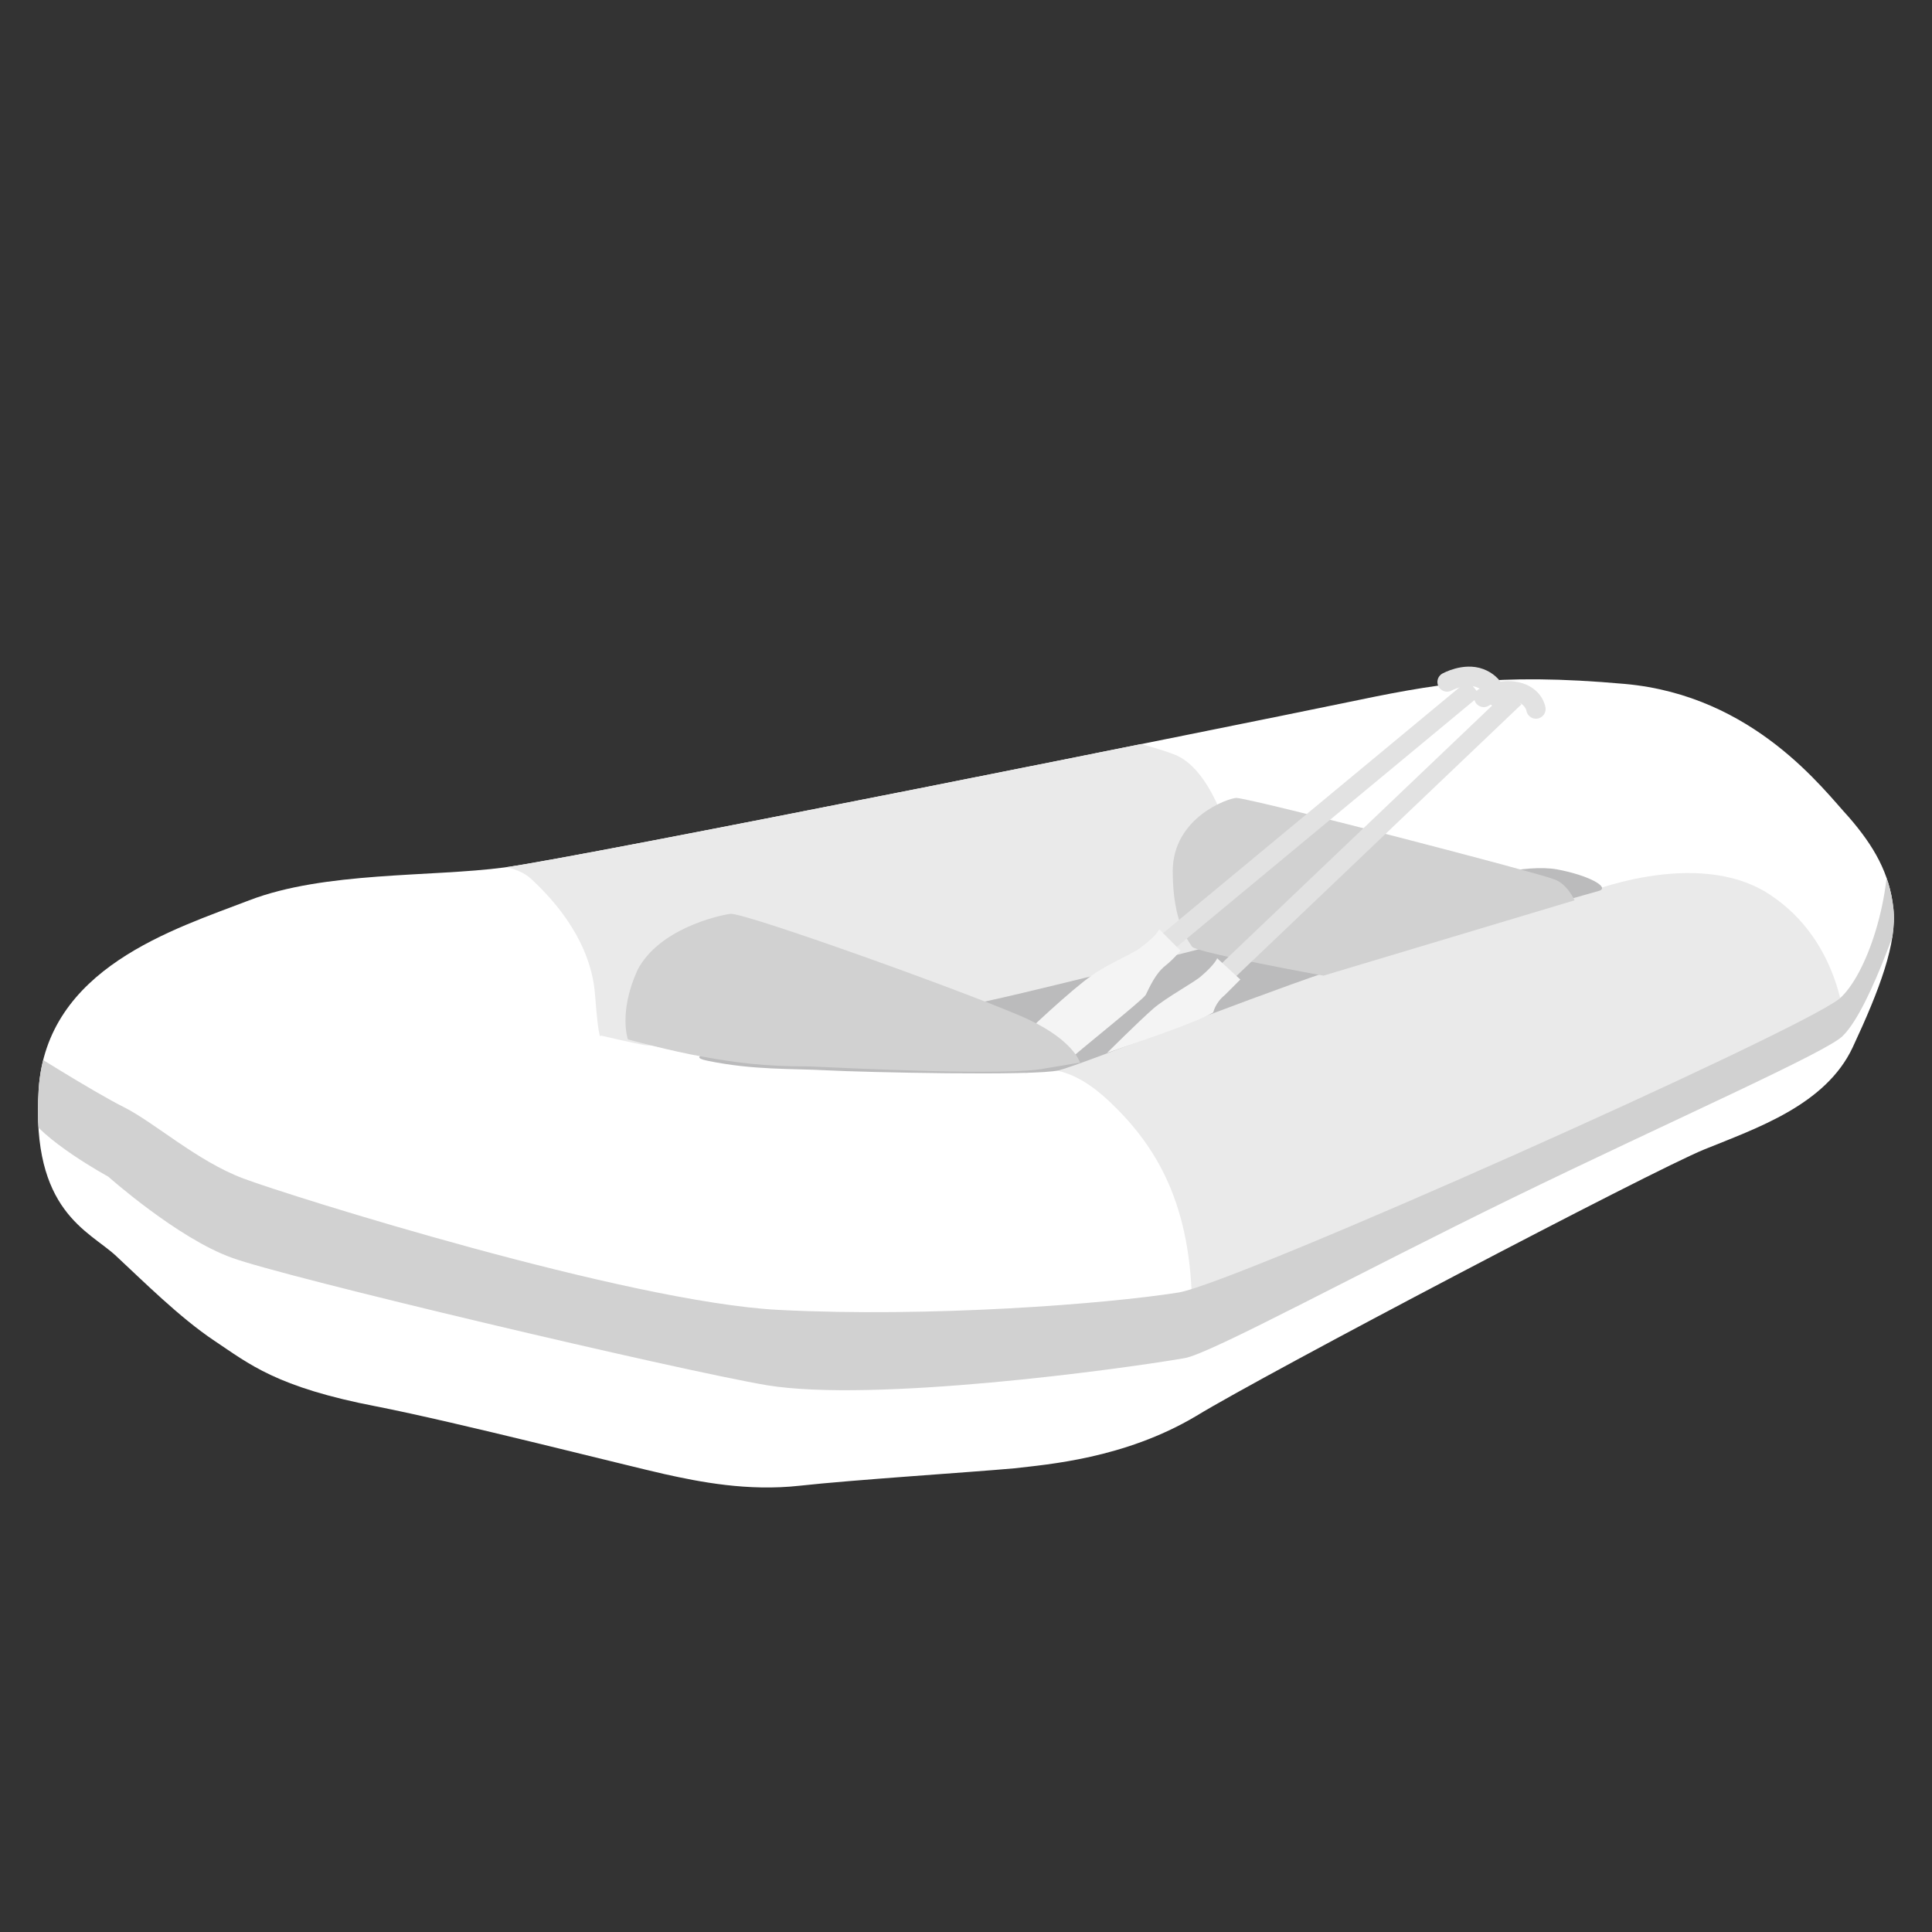 <?xml version="1.0" encoding="utf-8"?>
<!-- Generator: Adobe Illustrator 19.0.0, SVG Export Plug-In . SVG Version: 6.00 Build 0)  -->
<svg version="1.1" id="Layer_1" xmlns="http://www.w3.org/2000/svg" xmlns:xlink="http://www.w3.org/1999/xlink" x="0px" y="0px"
	 viewBox="-345 257 100 100" style="enable-background:new -345 257 100 100;" xml:space="preserve">
<rect x="-345" y="257" width="100" height="100" fill="#333333" stroke="none"/>
<style type="text/css">
	.st0{fill:#FFFFFF;}
	.st1{clip-path:url(#SVGID_2_);fill:#EAEAEA;}
	.st2{clip-path:url(#SVGID_4_);fill:#EAEAEA;}
	.st3{clip-path:url(#SVGID_6_);fill:#D1D1D1;}
	.st4{fill:#BBBBBC;}
	.st5{fill:#D1D1D1;}
	.st6{fill:none;stroke:#E2E2E2;stroke-miterlimit:10;}
	.st7{fill:#F4F4F4;}
	.st8{fill:none;stroke:#E2E2E2;stroke-linecap:round;stroke-linejoin:round;stroke-miterlimit:10;}
</style>
<path class="st0" d="M-292.5,333c1.7-0.2,5.7-0.5,9.4-2.7c3.6-2.2,23.6-12.7,26.3-13.8s6.3-2.3,7.7-5.3s2.3-5.4,2.1-7.2
	c-0.2-1.8-1-3.2-2.3-4.7c-1.3-1.4-4.9-6.3-11.6-6.9s-9.8,0-14.6,1c-4.8,1-39.6,8-43.4,8.5s-9.3,0.2-13.2,1.7
	c-3.9,1.5-10.5,3.5-10.9,9.8s2.6,7.3,4,8.6c1.4,1.3,3.3,3.2,5.1,4.4c1.8,1.2,3.2,2.4,8.4,3.4c4.1,0.8,13.1,3.1,14.9,3.5
	s4.3,0.9,7,0.6C-300.9,333.6-294.7,333.2-292.5,333z"/>
<g>
	<g>
		<defs>
			<path id="SVGID_1_" d="M-292.5,333c1.7-0.2,5.7-0.5,9.4-2.7c3.6-2.2,23.6-12.7,26.3-13.8s6.3-2.3,7.7-5.3s2.3-5.4,2.1-7.2
				c-0.2-1.8-1-3.2-2.3-4.7c-1.3-1.4-4.9-6.3-11.6-6.9s-9.8,0-14.6,1c-4.8,1-39.6,8-43.4,8.5s-9.3,0.2-13.2,1.7
				c-3.9,1.5-10.5,3.5-10.9,9.8s2.6,7.3,4,8.6c1.4,1.3,3.3,3.2,5.1,4.4c1.8,1.2,3.2,2.4,8.4,3.4c4.1,0.8,13.1,3.1,14.9,3.5
				s4.3,0.9,7,0.6C-300.9,333.6-294.7,333.2-292.5,333z"/>
		</defs>
		<clipPath id="SVGID_2_">
			<use xlink:href="#SVGID_1_"  style="overflow:visible;"/>
		</clipPath>
		<path class="st1" d="M-321.5,302c0,0,2.7-0.7,4,0.5s3.1,3.3,3.3,6c0.2,2.6,0.3,2.1,0.3,2.1s1.7,0.4,2.3,0.5c0.5,0.1,14.8,0,14.8,0
			l7.5-2.6l9.8-1.6l-0.4-4l-1.3-2c0,0-0.9-3.9-2.9-4.8c-1.4-0.6-6.7-1.8-6.7-1.8l-28.9,5.6L-321.5,302z"/>
	</g>
	<g>
		<defs>
			<path id="SVGID_3_" d="M-292.5,333c1.7-0.2,5.7-0.5,9.4-2.7c3.6-2.2,23.6-12.7,26.3-13.8s6.3-2.3,7.7-5.3s2.3-5.4,2.1-7.2
				c-0.2-1.8-1-3.2-2.3-4.7c-1.3-1.4-4.9-6.3-11.6-6.9s-9.8,0-14.6,1c-4.8,1-39.6,8-43.4,8.5s-9.3,0.2-13.2,1.7
				c-3.9,1.5-10.5,3.5-10.9,9.8s2.6,7.3,4,8.6c1.4,1.3,3.3,3.2,5.1,4.4c1.8,1.2,3.2,2.4,8.4,3.4c4.1,0.8,13.1,3.1,14.9,3.5
				s4.3,0.9,7,0.6C-300.9,333.6-294.7,333.2-292.5,333z"/>
		</defs>
		<clipPath id="SVGID_4_">
			<use xlink:href="#SVGID_3_"  style="overflow:visible;"/>
		</clipPath>
		<path class="st2" d="M-292,312.6c0,0,1.7-1.1,4.3,1.3c2.6,2.4,4.4,5.5,4.4,11c0,1.4,33.8-14.6,33.8-14.6s-0.1-4.5-3.9-7
			c-3.8-2.5-9.7,0-9.7,0l-7.6,1.3L-292,312.6z"/>
	</g>
	<g>
		<defs>
			<path id="SVGID_5_" d="M-292.5,333c1.7-0.2,5.7-0.5,9.4-2.7c3.6-2.2,23.6-12.7,26.3-13.8s6.3-2.3,7.7-5.3s2.3-5.4,2.1-7.2
				c-0.2-1.8-1-3.2-2.3-4.7c-1.3-1.4-4.9-6.3-11.6-6.9s-9.8,0-14.6,1c-4.8,1-39.6,8-43.4,8.5s-9.3,0.2-13.2,1.7
				c-3.9,1.5-10.5,3.5-10.9,9.8s2.6,7.3,4,8.6c1.4,1.3,3.3,3.2,5.1,4.4c1.8,1.2,3.2,2.4,8.4,3.4c4.1,0.8,13.1,3.1,14.9,3.5
				s4.3,0.9,7,0.6C-300.9,333.6-294.7,333.2-292.5,333z"/>
		</defs>
		<clipPath id="SVGID_6_">
			<use xlink:href="#SVGID_5_"  style="overflow:visible;"/>
		</clipPath>
		<path class="st3" d="M-343.7,314.5c0.8,1.5,4.3,3.4,4.3,3.4s3.6,3.2,6.4,4.2c2.7,1,23,5.8,27.7,6.6c5.5,0.9,18.1-0.8,21.6-1.4
			c1.3-0.2,9-4.4,17-8.3s16.4-7.6,17.1-8.4c1.5-1.5,3.3-7.3,3.3-7.3l-1-3.4c0.3,3.5-1.1,7.6-2.5,8.8c-2.3,1.8-31.2,14.7-34.2,15.2
			c-3.8,0.6-12.9,1.3-20.7,0.9s-25.3-5.9-27.7-6.8c-2.4-0.9-4.6-2.9-6.2-3.7s-5.4-3.2-5.4-3.2L-343.7,314.5z"/>
	</g>
</g>
<path class="st4" d="M-262.2,303.1c-1,0.3-9.4,2.6-14.1,4.2s-12.7,4.8-13.9,5.1c-1.2,0.3-10.2,0.1-12,0s-3.8,0-6.2-0.5
	s6.2-1.1,16.3-3.5s21.4-5.5,22.4-5.7s3.6-1,5.3-0.7C-262.8,302.3-261.7,302.9-262.2,303.1z"/>
<path class="st5" d="M-281,298.3c1.1,0.1,15.7,3.9,16.4,4.2c0.7,0.2,1.1,1.1,1.1,1.1l-13,3.9c0,0-6.6-1.2-6.8-1.5s-1-1.3-1-3.9
	C-284.3,299.3-281.4,298.3-281,298.3z"/>
<g>
	<line class="st6" x1="-281.5" y1="307.3" x2="-266.6" y2="293.1"/>
	<line class="st6" x1="-284.5" y1="305.7" x2="-268.7" y2="292.6"/>
	<path class="st7" d="M-290.7,310.9c0.6,0.6,0.6,1.4,1,1s3.8-3.1,4-3.4c0.2-0.4,0.5-1.1,1-1.5s0.8-0.8,0.8-0.8l-1.1-1.1
		c0,0-0.1,0.3-0.9,0.9c-0.3,0.3-1.8,0.9-2.6,1.5c-0.9,0.6-3.6,3.1-3.6,3.2S-290.7,310.9-290.7,310.9z"/>
	<path class="st7" d="M-282.2,309.4c0,0,0.1-0.5,0.6-0.9c0.5-0.5,0.8-0.8,0.8-0.8l-1.2-1.1c0,0-0.1,0.3-0.8,0.9
		c-0.3,0.3-1.8,1.1-2.5,1.7c-0.8,0.7-2.5,2.4-2.4,2.3C-286.3,311-283,309.9-282.2,309.4z"/>
	<path class="st8" d="M-270.1,292.3c0,0,0.9-0.5,1.7-0.2c0.8,0.3,0.9,1,0.9,1"/>
	<path class="st8" d="M-268.2,293.1c0,0,0.8-0.5,1.7-0.3c0.9,0.2,1,0.9,1,0.9"/>
</g>
<path class="st5" d="M-289.1,312c0,0-0.3-1.1-2.6-2.2s-14.8-5.6-15.5-5.5s-3.7,0.8-4.8,2.9c-1,2.2-0.5,3.6-0.5,3.6s2.2,0.6,3.9,0.9
	s3.1,0.5,5.5,0.5c2.4,0.1,10.3,0.5,12.2,0.1C-289.1,312-289.1,312-289.1,312z"/>
</svg>
